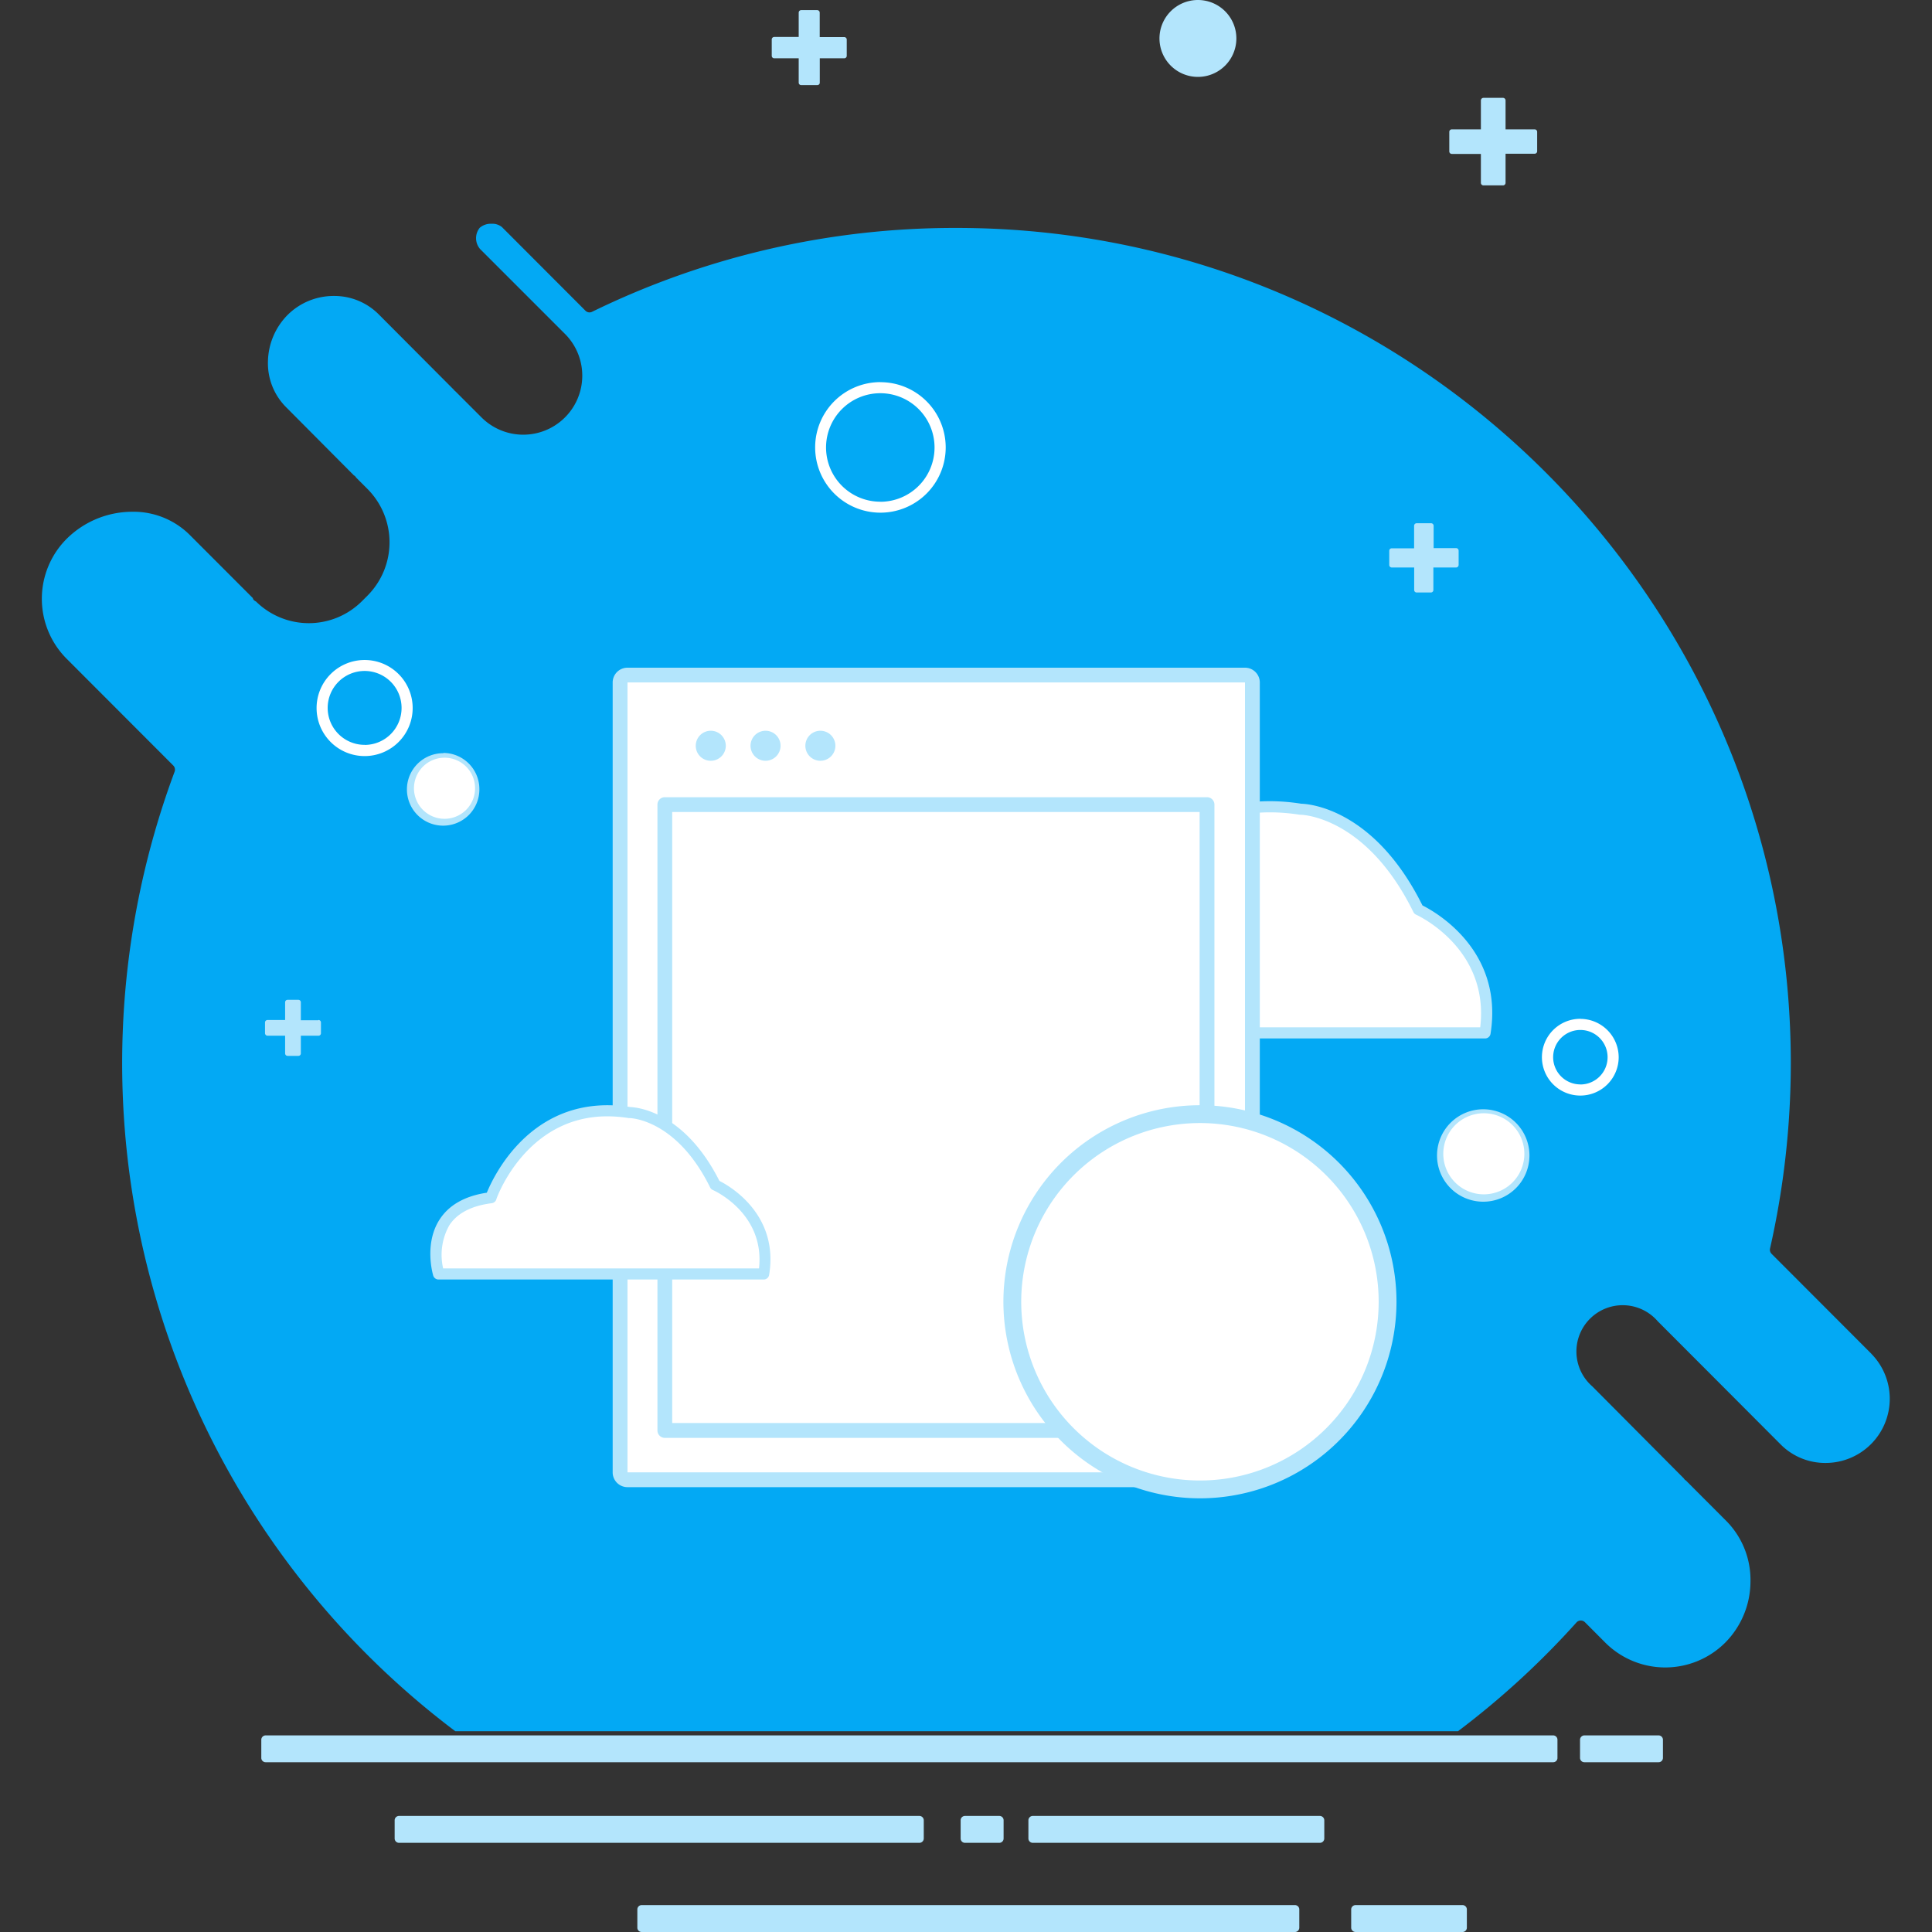<?xml version="1.0" standalone="no"?><!DOCTYPE svg PUBLIC "-//W3C//DTD SVG 1.1//EN" "http://www.w3.org/Graphics/SVG/1.1/DTD/svg11.dtd"><svg t="1539512137910" class="icon" style="" viewBox="0 0 1024 1024" version="1.1" xmlns="http://www.w3.org/2000/svg" p-id="4652" xmlns:xlink="http://www.w3.org/1999/xlink" width="200" height="200"><rect x="0" y="0" width="1024" height="1024" fill="#333333" stroke="none"/><defs><style type="text/css"></style></defs><path d="M991.894 717.54l-52.899-52.968a3.045 3.045 0 0 1-0.83-2.872 446.3 446.3 0 0 0 11.002-98.048c0-244.22-198.344-442.841-442.183-442.841a437.547 437.547 0 0 0-193.189 44.457 3.079 3.079 0 0 1-1.349 0.311 3.01 3.01 0 0 1-2.145-0.9L266.05 120.363a8.026 8.026 0 0 0-5.501-1.764 9.03 9.03 0 0 0-6.262 2.11 8.788 8.788 0 0 0 0.173 11.279l44.976 44.976a31.289 31.289 0 1 1-44.215 44.284l-13.839-13.839a3.46 3.46 0 0 1-0.865-0.865L200.697 166.584a33.213 33.213 0 0 0-23.768-9.722 34.597 34.597 0 0 0-24.529 10.102 35.981 35.981 0 0 0-10.379 24.46 32.936 32.936 0 0 0 9.445 24.218l36.085 36.292a2.906 2.906 0 0 1 1.211 1.211l6.02 6.02a40.063 40.063 0 0 1 0 56.531l-2.872 2.872a39.856 39.856 0 0 1-56.255 0.208 3.183 3.183 0 0 1-1.591-1.418v-0.311l-33.663-33.697a42.243 42.243 0 0 0-30.272-12.109 49.439 49.439 0 0 0-34.805 14.358 44.976 44.976 0 0 0 0 63.555l56.531 56.601a3.114 3.114 0 0 1 0.692 3.252 443.29 443.29 0 0 0 148.767 508.575h531.443a441.526 441.526 0 0 0 62.828-57.673 3.079 3.079 0 0 1 2.214-1.003 3.183 3.183 0 0 1 2.249 0.9l10.829 10.863a44.976 44.976 0 0 0 63.485 0 46.152 46.152 0 0 0 13.424-32.348 44.422 44.422 0 0 0-12.87-32.244l-21.346-21.381a3.079 3.079 0 0 1-1.107-1.107l-48.436-48.712a24.529 24.529 0 1 1 34.597-34.597l38.922 38.991 0.277 0.277 25.982 26.051a33.248 33.248 0 0 0 23.768 9.791 34.009 34.009 0 0 0 24.218-57.915z" fill="#03A9F4" p-id="4653"></path><path d="M634.854 0a20.378 20.378 0 1 0 20.447 20.343A20.378 20.378 0 0 0 634.854 0z m178.555 68.571h-15.43v-15.361a1.384 1.384 0 0 0-1.349-1.349h-10.379a1.384 1.384 0 0 0-1.349 1.349v15.361h-15.43a1.315 1.315 0 0 0-1.315 1.315v10.379a1.315 1.315 0 0 0 1.315 1.315h15.43v15.361a1.349 1.349 0 0 0 1.349 1.315h10.379a1.349 1.349 0 0 0 1.349-1.315v-15.465h15.43a1.315 1.315 0 0 0 1.315-1.315v-10.379a1.315 1.315 0 0 0-1.315-1.211zM447.442 19.651h-12.974V6.781a1.349 1.349 0 0 0-1.28-1.418h-8.545a1.349 1.349 0 0 0-1.315 1.349v12.87h-12.974a1.349 1.349 0 0 0-1.315 1.349v8.649a1.315 1.315 0 0 0 1.315 1.315h12.974v12.905a1.315 1.315 0 0 0 1.315 1.315h8.545a1.315 1.315 0 0 0 1.315-1.315V30.895h12.974a1.315 1.315 0 0 0 1.315-1.315V21.104a1.349 1.349 0 0 0-1.349-1.453z" fill="#B3E5FC" p-id="4654"></path><path d="M786.423 587.94a24.495 24.495 0 1 0 24.218 24.495 24.495 24.495 0 0 0-24.218-24.495z m0 43.073a18.579 18.579 0 1 1 18.509-18.579 18.579 18.579 0 0 1-18.509 18.579z m-551.475-231.799a19.201 19.201 0 1 0 19.132 19.167 19.167 19.167 0 0 0-19.132-19.305z m0 32.452a13.285 13.285 0 1 1 13.251-13.285 13.285 13.285 0 0 1-13.251 13.147zM168.764 540.75h-9.307v-9.514a1.315 1.315 0 0 0-1.315-1.315h-5.674a1.315 1.315 0 0 0-1.349 1.315v9.376h-9.307a1.349 1.349 0 0 0-1.349 1.315v5.708a1.349 1.349 0 0 0 1.349 1.315h9.307v9.341a1.315 1.315 0 0 0 1.349 1.349h5.674a1.315 1.315 0 0 0 1.315-1.349v-9.341h9.307a1.315 1.315 0 0 0 1.349-1.315v-5.708a1.315 1.315 0 0 0-1.349-1.315z m604.339-241.314v-7.611a1.349 1.349 0 0 0-1.349-1.315h-11.901v-11.832a1.349 1.349 0 0 0-1.315-1.349h-7.681a1.349 1.349 0 0 0-1.349 1.349V290.614h-11.867a1.315 1.315 0 0 0-1.315 1.315v7.508a1.349 1.349 0 0 0 1.315 1.349h11.901v11.901a1.315 1.315 0 0 0 1.349 1.349h7.508a1.315 1.315 0 0 0 1.315-1.349v-11.901h11.901a1.384 1.384 0 0 0 1.488-1.349z" fill="#B3E5FC" p-id="4655"></path><path d="M193.328 349.81a25.463 25.463 0 1 0 25.394 25.463 25.463 25.463 0 0 0-25.394-25.463z m0 44.976a19.582 19.582 0 1 1 19.513-19.547 19.582 19.582 0 0 1-19.513 19.582z m273.316-192.255a34.597 34.597 0 1 0 34.597 34.597 34.597 34.597 0 0 0-34.666-34.562z m0 63.382a28.75 28.75 0 1 1 28.681-28.75 28.75 28.75 0 0 1-28.75 28.785z m370.983 274.077a20.343 20.343 0 1 0 20.308 20.343 20.378 20.378 0 0 0-20.378-20.308z m0 34.77a14.427 14.427 0 1 1 14.427-14.427 14.427 14.427 0 0 1-14.496 14.462z m-51.134 15.292a21.485 21.485 0 1 0 21.45 21.485 21.45 21.45 0 0 0-21.45-21.485zM235.64 401.601a16.191 16.191 0 1 0 16.157 16.157 16.157 16.157 0 0 0-16.157-16.157z" fill="#FFFFFF" p-id="4656"></path><path d="M823.199 919.794H140.81a2.318 2.318 0 0 0-2.318 2.283v9.687a2.283 2.283 0 0 0 2.318 2.249h682.39a2.249 2.249 0 0 0 2.283-2.249v-9.583a2.283 2.283 0 0 0-2.283-2.387z m55.909 0H839.771a2.318 2.318 0 0 0-2.318 2.283v9.687a2.283 2.283 0 0 0 2.318 2.249h39.337a2.283 2.283 0 0 0 2.283-2.249v-9.583a2.318 2.318 0 0 0-2.283-2.387z m-389.492 54.663v-9.687a2.318 2.318 0 0 0-2.283-2.283H211.456a2.318 2.318 0 0 0-2.283 2.283v9.687a2.318 2.318 0 0 0 2.283 2.283h275.876a2.318 2.318 0 0 0 2.283-2.283z m196.753 35.289H340.088a2.283 2.283 0 0 0-2.283 2.283v9.687a2.283 2.283 0 0 0 2.283 2.283h346.281a2.283 2.283 0 0 0 2.283-2.283v-9.583a2.283 2.283 0 0 0-2.283-2.387z m88.81 0h-56.739a2.318 2.318 0 0 0-2.283 2.283v9.687a2.318 2.318 0 0 0 2.283 2.283h56.739a2.283 2.283 0 0 0 2.283-2.283v-9.583a2.283 2.283 0 0 0-2.283-2.387z m-75.594-47.259h-152.226a2.318 2.318 0 0 0-2.283 2.283v9.687a2.318 2.318 0 0 0 2.283 2.283h152.226a2.318 2.318 0 0 0 2.318-2.283v-9.687a2.318 2.318 0 0 0-2.318-2.283z m-169.94 14.254a2.283 2.283 0 0 0 2.283-2.283v-9.687a2.283 2.283 0 0 0-2.283-2.283h-18.198a2.283 2.283 0 0 0-2.283 2.283v9.687a2.283 2.283 0 0 0 2.283 2.283z" fill="#B3E5FC" p-id="4657"></path><path d="M750.511 481.624c-25.948-52.83-62.274-52.83-62.274-52.83-76.113-12.04-101.058 62.274-101.058 62.274-52.864 6.47-38.057 55.597-38.057 55.597h236.47c7.577-46.567-35.081-65.042-35.081-65.042z" fill="#FFFFFF" p-id="4658"></path><path d="M753.936 479.894c-25.671-51.619-60.648-53.833-64.246-53.902a106.316 106.316 0 0 0-16.607-1.349c-58.815 0-83.033 53.66-87.219 64.108-15.949 2.318-27.435 8.753-34.182 19.132-11.348 17.298-4.913 39.51-4.636 40.444a2.941 2.941 0 0 0 2.802 2.076h237.266a2.941 2.941 0 0 0 2.906-2.491c7.058-44.353-29.442-64.696-36.085-68.018z m30.618 64.592h-232.388c-1.211-5.57-3.46-21.139 4.463-33.421 6.02-9.203 16.676-14.807 31.725-16.676a2.975 2.975 0 0 0 2.456-1.972c0.208-0.623 21.519-61.859 82.271-61.859a101.196 101.196 0 0 1 15.88 1.28h0.45c0.346 0 34.597 0.588 59.714 51.549a2.906 2.906 0 0 0 1.453 1.418c0.415 0.208 38.956 17.61 33.974 59.68z" fill="#B3E5FC" p-id="4659"></path><path d="M332.58 357.836h327.287a3.909 3.909 0 0 1 3.909 3.909v418.623a3.944 3.944 0 0 1-3.944 3.944H332.58a3.944 3.944 0 0 1-3.944-3.944v-418.623a3.944 3.944 0 0 1 3.944-3.909z" fill="#FFFFFF" p-id="4660"></path><path d="M659.867 353.892H332.58a7.854 7.854 0 0 0-7.854 7.854v418.588a7.854 7.854 0 0 0 7.854 7.888h327.287a7.854 7.854 0 0 0 7.854-7.888v-418.623a7.854 7.854 0 0 0-7.854-7.819z m0 426.476H332.58V361.711h327.287z m0 3.944v-3.979z m-20.101-361.78H352.37a3.909 3.909 0 0 0-3.909 3.909v331.715a3.909 3.909 0 0 0 3.909 3.944h287.397a3.944 3.944 0 0 0 3.909-3.944v-331.715a3.944 3.944 0 0 0-3.909-3.909z m-3.944 331.715h-279.543V430.386h279.543z m-259.096-351.02a7.957 7.957 0 1 0-7.957-7.957 7.923 7.923 0 0 0 7.957 7.957z m29.027 0a7.957 7.957 0 1 0-7.957-7.957 7.957 7.957 0 0 0 7.957 7.957z m29.027 0a7.957 7.957 0 1 0-7.923-7.957 7.957 7.957 0 0 0 7.923 7.957z" fill="#B3E5FC" p-id="4661"></path><path d="M379.944 629.041c-18.89-38.403-45.184-38.403-45.184-38.403-55.355-8.788-73.518 45.149-73.518 45.149-38.437 4.705-27.678 40.409-27.678 40.409h171.947c5.432-33.663-25.567-47.156-25.567-47.156z" fill="#FFFFFF" p-id="4662"></path><path d="M381.293 625.893c-18.717-37.123-44.18-39.025-47.225-39.129a77.22 77.22 0 0 0-12.144-0.969c-42.485 0-60.372 37.745-63.901 46.36-11.59 1.764-19.962 6.47-24.944 14.081-8.442 12.905-3.667 29.165-3.46 29.857a2.941 2.941 0 0 0 2.837 2.076h172.293a2.906 2.906 0 0 0 2.906-2.456c5.259-31.933-20.724-47.017-26.363-49.82z m20.758 46.394H234.879a31.933 31.933 0 0 1 3.252-22.834c4.221-6.47 11.798-10.379 22.488-11.728a2.941 2.941 0 0 0 2.422-1.972c0-0.415 15.465-44.076 58.815-44.076a72.204 72.204 0 0 1 11.417 0.934h0.45c0.277 0 24.737 0.415 42.658 36.742a2.975 2.975 0 0 0 1.453 1.384c0.45 0.173 27.678 12.282 24.46 41.551z" fill="#B3E5FC" p-id="4663"></path><path d="M533.415 689.967a103.203 102.926 90 1 0 205.852 0 103.203 102.926 90 1 0-205.852 0Z" fill="#FFFFFF" p-id="4664"></path><path d="M636.376 585.795a104.171 104.171 0 1 0 103.791 104.171 104.137 104.137 0 0 0-103.791-104.171z m0 198.898a94.726 94.726 0 1 1 94.346-94.726 94.692 94.692 0 0 1-94.346 94.726z" fill="#B3E5FC" p-id="4665"></path></svg>